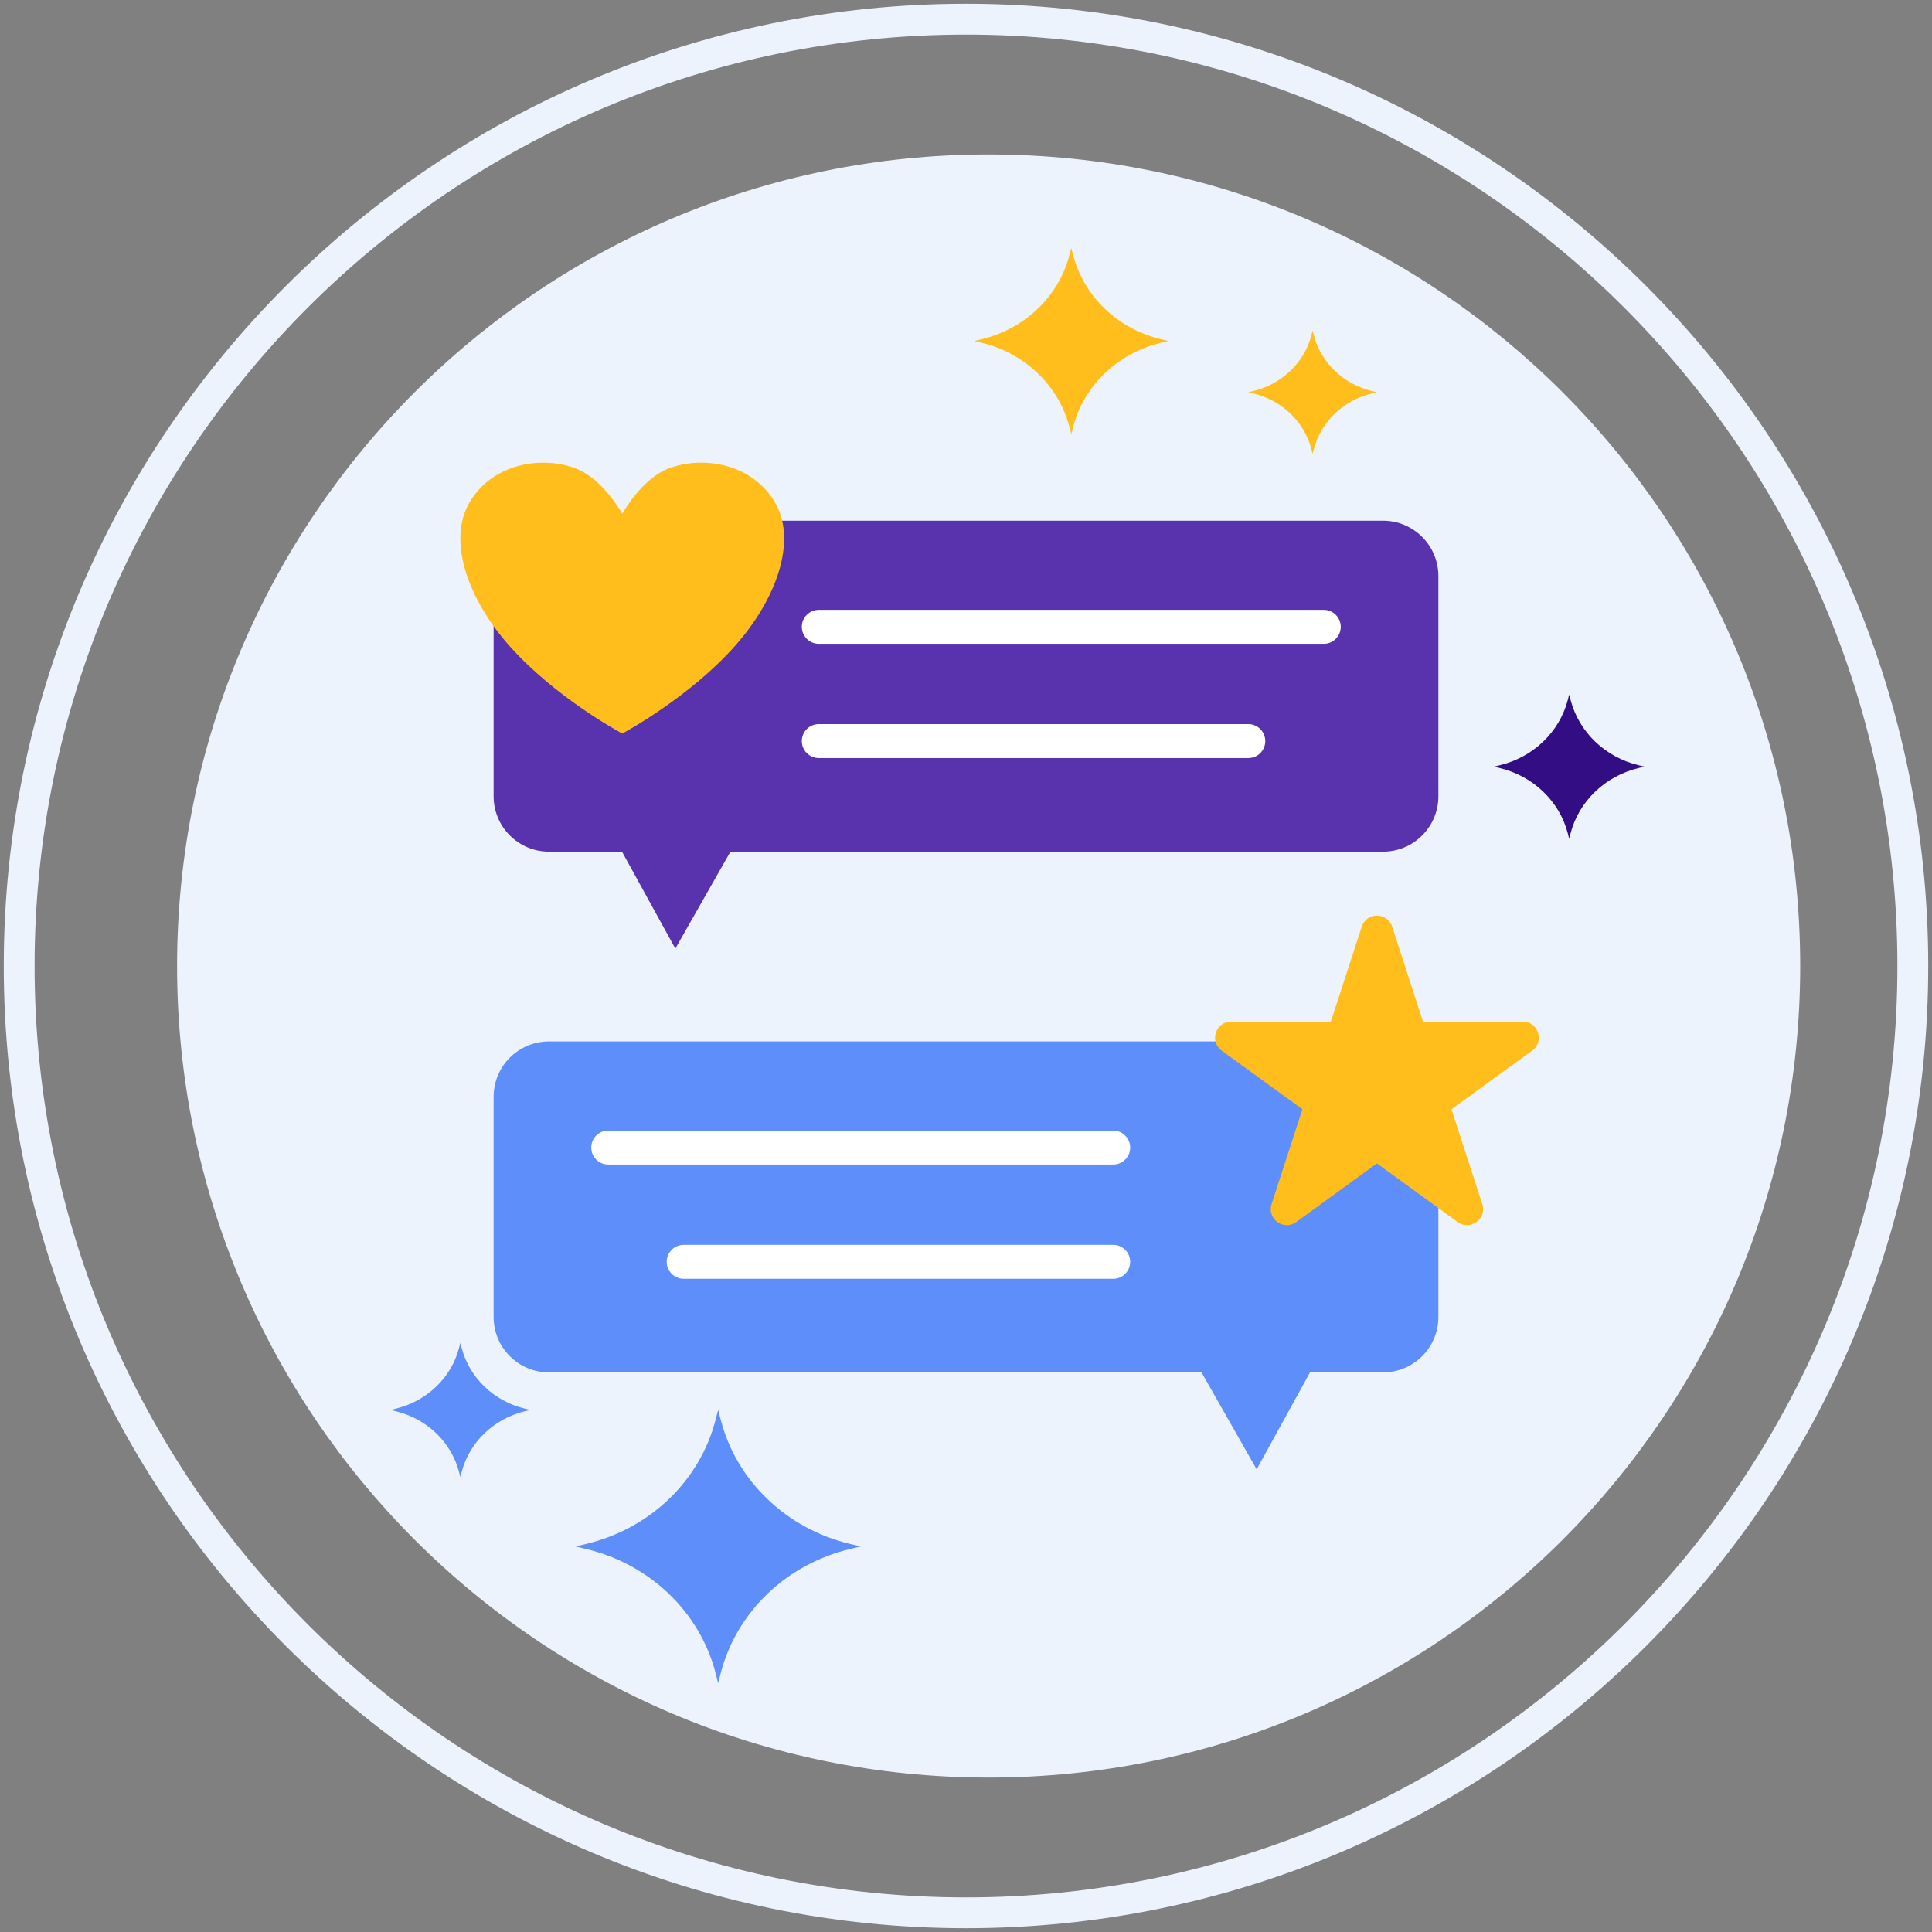 <?xml version="1.0" encoding="utf-8"?>
<!-- Generator: Adobe Illustrator 22.0.1, SVG Export Plug-In . SVG Version: 6.00 Build 0)  -->
<svg version="1.1" id="Layer_1" xmlns="http://www.w3.org/2000/svg" xmlns:xlink="http://www.w3.org/1999/xlink" x="0px" y="0px"
	 viewBox="0 0 512 512" style="enable-background:new 0 0 512 512;" xml:space="preserve">
<rect x="0" y="0" width="512" height="512" fill="#808080" stroke="none"/>
<style type="text/css">
	.st0{fill:#330D84;}
	.st1{fill:#EDF3FC;}
	.st2{fill:#5932AE;}
	.st3{fill:#FFFFFF;}
	.st4{fill:#FFE37B;}
	.st5{fill:#5D8EF9;}
	.st6{fill:#8C7BFD;}
	.st7{fill:#8AC9F9;}
	.st8{fill:#FFBE1B;}
	.st9{fill:#6857E5;}
</style>
<g>
	<g>
		<g>
			<g>
				<path class="st1" d="M261.999,40.929c-118.778,0-215.071,96.294-215.071,215.074c0,118.776,96.293,215.068,215.071,215.068
					c118.778,0,215.071-96.292,215.071-215.068C477.07,137.223,380.777,40.929,261.999,40.929z"/>
			</g>
		</g>
		<g>
			<g>
				<path class="st1" d="M255.999,1C115.391,1,1,115.392,1,256.002C1,396.609,115.391,511,255.999,511S511,396.609,511,256.002
					C511,115.392,396.607,1,255.999,1z M255.999,502.832c-136.103,0-246.83-110.728-246.83-246.83
					c0-136.104,110.727-246.833,246.83-246.833c136.102,0,246.832,110.729,246.832,246.833
					C502.831,392.104,392.101,502.832,255.999,502.832z"/>
			</g>
		</g>
	</g>
	<g>
		<g>
			<g>
				<path class="st2" d="M366.508,137.988H145.493c-8.109,0-14.679,6.574-14.679,14.677v58.356c0,8.11,6.571,14.682,14.679,14.682
					h19.343l14.136,25.685l14.607-25.685h172.928c8.107,0,14.678-6.572,14.678-14.682v-58.356
					C381.186,144.562,374.614,137.988,366.508,137.988z"/>
			</g>
		</g>
		<g>
			<g>
				<path class="st3" d="M350.812,161.617H216.989c-2.485,0-4.5,2.015-4.5,4.5s2.015,4.5,4.5,4.5h133.823c2.485,0,4.5-2.015,4.5-4.5
					S353.297,161.617,350.812,161.617z"/>
			</g>
		</g>
		<g>
			<g>
				<path class="st3" d="M330.812,191.896H216.989c-2.485,0-4.5,2.015-4.5,4.5s2.015,4.5,4.5,4.5h113.823c2.485,0,4.5-2.015,4.5-4.5
					S333.297,191.896,330.812,191.896z"/>
			</g>
		</g>
	</g>
	<g>
		<g>
			<g>
				<path class="st5" d="M366.507,275.988H145.492c-8.107,0-14.678,6.574-14.678,14.677v58.356c0,8.11,6.572,14.682,14.678,14.682
					h172.928l14.607,25.685l14.136-25.685h19.343c8.109,0,14.679-6.572,14.679-14.682v-58.356
					C381.186,282.562,374.615,275.988,366.507,275.988z"/>
			</g>
		</g>
		<g>
			<g>
				<path class="st3" d="M295.011,299.617H161.188c-2.485,0-4.5,2.015-4.5,4.5s2.015,4.5,4.5,4.5h133.823c2.485,0,4.5-2.015,4.5-4.5
					S297.496,299.617,295.011,299.617z"/>
			</g>
		</g>
		<g>
			<g>
				<path class="st3" d="M295.011,329.896H181.188c-2.485,0-4.5,2.015-4.5,4.5s2.015,4.5,4.5,4.5h113.823c2.485,0,4.5-2.015,4.5-4.5
					S297.496,329.896,295.011,329.896z"/>
			</g>
		</g>
	</g>
	<g>
		<g>
			<path class="st8" d="M205.13,132.721c-6.474-10.417-19.77-11.899-28.301-8.423c-6.593,2.686-11.471,11.023-11.926,11.82
				c-0.455-0.797-5.333-9.134-11.926-11.82c-8.531-3.476-21.827-1.994-28.301,8.423c-6.479,10.425-0.49,26.314,10.4,38.526
				c11.939,13.389,28.55,22.463,29.788,23.13l0.038,0.021l0.038-0.021c1.238-0.667,17.849-9.741,29.788-23.13
				C205.619,159.035,211.609,143.145,205.13,132.721z"/>
		</g>
	</g>
	<g>
		<g>
			<path class="st8" d="M403.547,270.738h-26.433l-8.168-25.139c-1.272-3.916-6.813-3.916-8.085,0l-8.168,25.139h-26.433
				c-4.118,0-5.83,5.269-2.499,7.689l21.385,15.537l-8.168,25.14c-1.272,3.916,3.21,7.173,6.541,4.752l21.385-15.537l21.385,15.537
				c3.331,2.42,7.813-0.836,6.541-4.752l-8.168-25.14l21.385-15.537C409.377,276.007,407.665,270.738,403.547,270.738z"/>
		</g>
	</g>
	<g>
		<g>
			<path class="st0" d="M434.267,202.805c-8.879-2.132-15.809-8.775-18.039-17.276l-0.38-1.453l-0.377,1.453
				c-2.228,8.5-9.162,15.144-18.044,17.276l-1.512,0.362l1.512,0.363c8.882,2.131,15.815,8.772,18.044,17.275l0.377,1.452
				l0.38-1.452c2.23-8.503,9.16-15.145,18.039-17.275l1.519-0.363L434.267,202.805z"/>
		</g>
	</g>
	<g>
		<g>
			<path class="st8" d="M307.662,89.902c-11.455-2.75-20.397-11.322-23.274-22.29l-0.491-1.875l-0.486,1.875
				c-2.875,10.968-11.821,19.54-23.281,22.29l-1.951,0.467l1.951,0.468c11.459,2.749,20.406,11.318,23.281,22.289l0.486,1.874
				l0.491-1.874c2.878-10.971,11.819-19.54,23.274-22.289l1.959-0.468L307.662,89.902z"/>
		</g>
	</g>
	<g>
		<g>
			<path class="st8" d="M363.605,103.633c-7.592-1.823-13.517-7.503-15.424-14.771l-0.325-1.243l-0.322,1.243
				c-1.905,7.268-7.834,12.949-15.428,14.771l-1.293,0.309l1.293,0.31c7.594,1.822,13.523,7.501,15.428,14.771l0.322,1.241
				l0.325-1.241c1.907-7.27,7.833-12.949,15.424-14.771l1.298-0.31L363.605,103.633z"/>
		</g>
	</g>
	<g>
		<g>
			<path class="st5" d="M225.222,409.141c-16.824-4.039-29.956-16.628-34.182-32.736l-0.721-2.753l-0.714,2.753
				c-4.222,16.108-17.361,28.697-34.191,32.736l-2.865,0.685l2.865,0.688c16.83,4.038,29.969,16.623,34.191,32.735l0.714,2.751
				l0.721-2.751c4.226-16.112,17.358-28.697,34.182-32.735l2.878-0.688L225.222,409.141z"/>
		</g>
	</g>
	<g>
		<g>
			<path class="st5" d="M139.136,373.315c-8.261-1.983-14.709-8.165-16.784-16.074l-0.354-1.352l-0.351,1.352
				c-2.073,7.909-8.525,14.091-16.789,16.074l-1.407,0.336l1.407,0.338c8.264,1.983,14.716,8.162,16.789,16.074l0.351,1.351
				l0.354-1.351c2.075-7.912,8.523-14.091,16.784-16.074l1.413-0.338L139.136,373.315z"/>
		</g>
	</g>
</g>
</svg>
